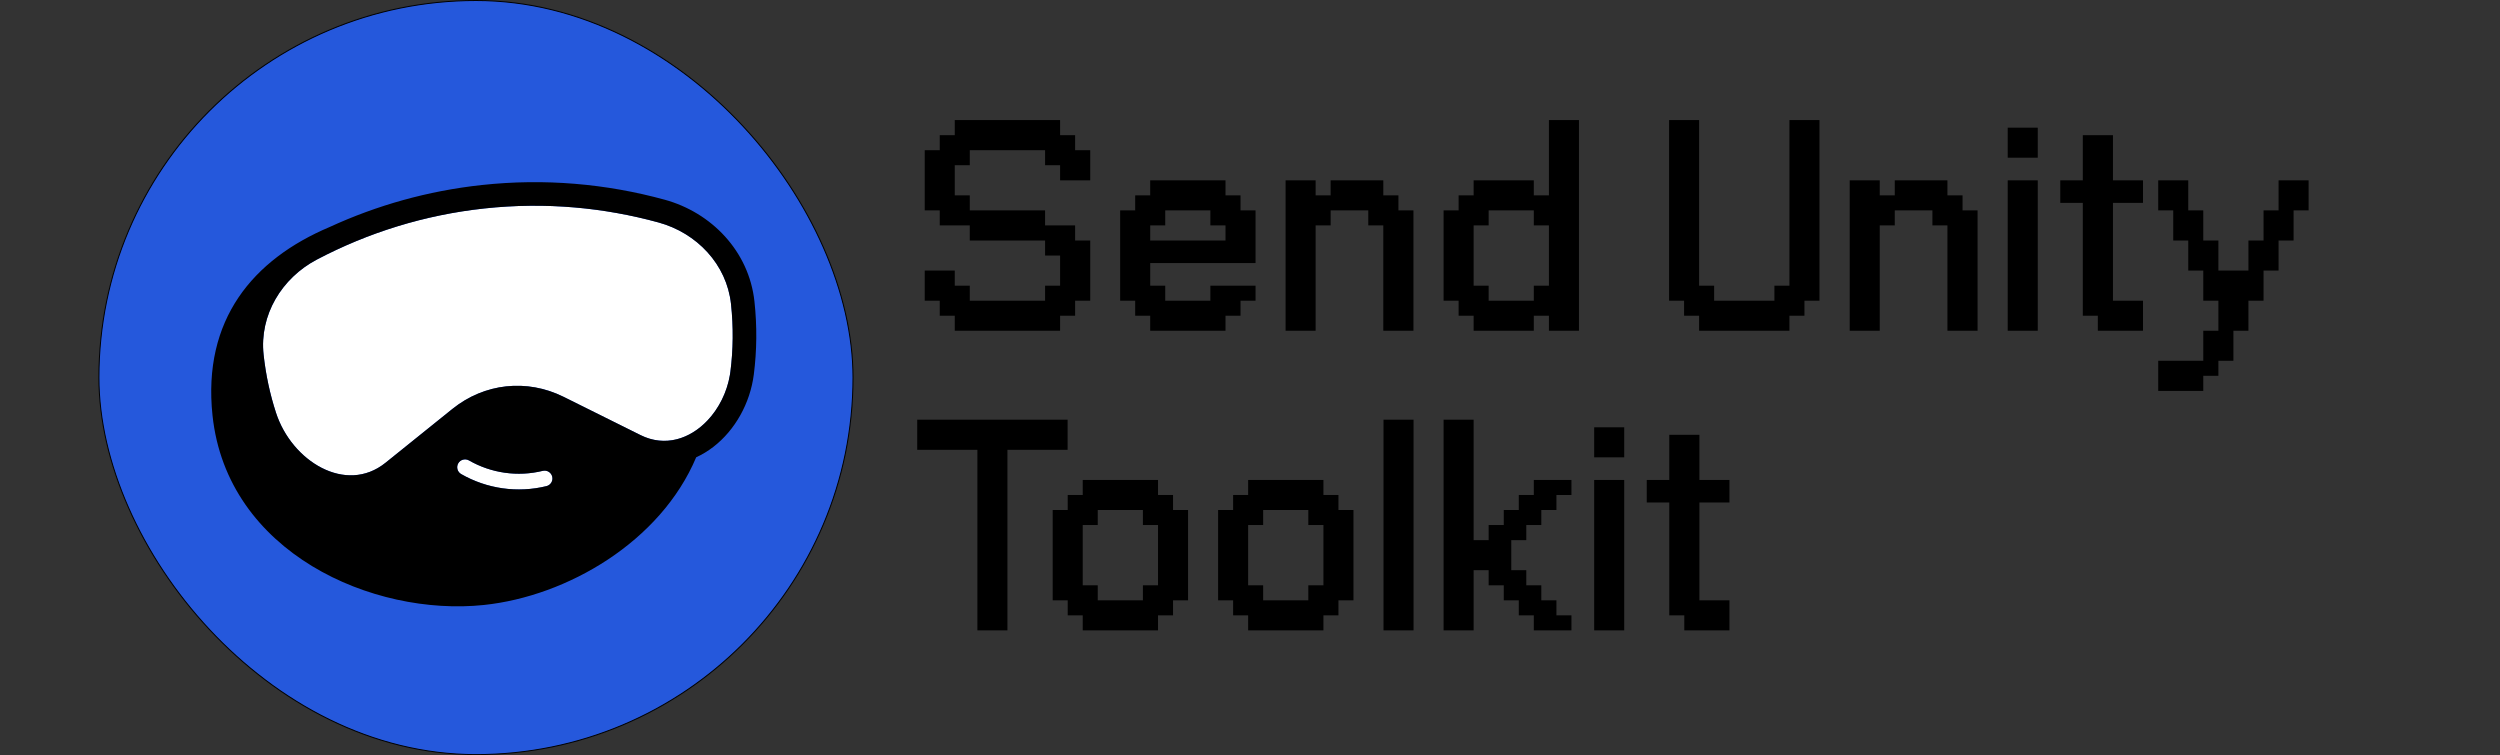 <svg width="801" height="242" viewBox="0 0 801 242" fill="none" xmlns="http://www.w3.org/2000/svg">
<rect x="0" y="0" width="801" height="242" fill="#333333" stroke="none"/>
<g clip-path="url(#clip0_2022_11)">
<rect x="31.693" y="0.161" width="241.613" height="241.613" rx="120.807" fill="#2558DC"/>
<rect x="31.693" y="0.161" width="241.613" height="241.613" rx="120.807" stroke="black" stroke-width="0.322"/>
<path d="M205.233 139.409C218.547 146.031 232.153 133.749 234.032 118.998C234.922 112.012 235.015 104.766 234.215 97.388C232.84 84.702 223.274 74.644 210.967 71.272C193.141 66.387 174.335 64.715 155.154 66.793C135.954 68.874 117.926 74.547 101.547 83.153C90.261 89.082 83.082 100.946 84.455 113.62C85.158 120.102 86.511 126.337 88.434 132.254C93.475 147.764 110.805 158.502 123.51 148.276L144.946 131.024C155.21 122.763 168.8 121.289 180.597 127.156L205.233 139.409Z" fill="white"/>
<path d="M173.889 150.862C165.876 152.823 157.416 151.627 150.261 147.521C149.054 146.828 147.514 147.245 146.822 148.452C146.129 149.659 146.546 151.199 147.753 151.891C156.03 156.641 165.817 158.025 175.087 155.756C176.438 155.426 177.266 154.062 176.935 152.71C176.604 151.359 175.24 150.531 173.889 150.862Z" fill="white"/>
<path fill-rule="evenodd" clip-rule="evenodd" d="M228.534 143.202C226.842 144.506 225.004 145.628 223.056 146.519C211.662 173.586 181.721 191.018 155.069 193.833C119.49 197.591 72.735 177.099 68.087 133.095C64.846 102.403 81.05 83.122 105.603 72.739C120.735 65.784 137.088 61.152 154.34 59.282C174.489 57.099 194.248 58.857 212.964 63.986C227.89 68.076 239.977 80.435 241.726 96.574C242.59 104.541 242.492 112.382 241.527 119.953C240.348 129.211 235.511 137.823 228.534 143.202ZM233.866 120.124C232.918 125.727 230.292 130.906 226.664 134.734C221.073 140.633 213.102 143.323 205.233 139.409L180.597 127.156C168.8 121.289 155.21 122.763 144.946 131.024L123.51 148.276C110.805 158.502 93.475 147.764 88.434 132.254C86.511 126.337 85.158 120.102 84.455 113.62C83.082 100.946 90.261 89.082 101.547 83.153C117.926 74.547 135.954 68.874 155.154 66.793C164.993 65.727 174.732 65.648 184.292 66.483C193.37 67.276 202.285 68.893 210.967 71.272C223.274 74.644 232.84 84.702 234.215 97.388C235.015 104.766 234.922 112.012 234.032 118.998C233.984 119.375 233.929 119.75 233.866 120.124ZM150.261 147.521C157.416 151.627 165.876 152.823 173.888 150.862C175.24 150.531 176.604 151.359 176.935 152.71C177.266 154.062 176.438 155.426 175.086 155.756C165.817 158.025 156.03 156.641 147.753 151.891C146.546 151.199 146.129 149.659 146.821 148.452C147.514 147.245 149.054 146.828 150.261 147.521Z" fill="black"/>
<path d="M339.654 105.968H305.904V101.156H301.092V96.344H296.28V86.687H305.904V91.532H310.716V96.344H334.842V91.532H339.654V81.875H334.842V77.063H310.716V72.218H301.092V67.406H296.28V48.125H301.092V43.313H305.904V38.468H339.654V43.313H344.466V48.125H349.311V57.782H339.654V52.937H334.842V48.125H310.716V52.937H305.904V62.594H310.716V67.406H334.842V72.218H344.466V77.063H349.311V96.344H344.466V101.156H339.654V105.968ZM392.652 105.968H368.526V101.156H363.714V96.344H358.902V67.406H363.714V62.594H368.526V57.782H392.652V62.594H397.464V67.406H402.276V84.281H368.526V91.532H373.338V96.344H387.807V91.532H402.276V96.344H397.464V101.156H392.652V105.968ZM368.526 77.063H392.652V72.218H387.807V67.406H373.338V72.218H368.526V77.063ZM421.524 105.968H411.9V57.782H421.524V62.594H426.336V57.782H443.211V62.594H448.056V67.406H452.868V105.968H443.211V72.218H438.399V67.406H426.336V72.218H421.524V105.968ZM491.43 105.968H472.149V101.156H467.337V96.344H462.525V67.406H467.337V62.594H472.149V57.782H491.43V62.594H496.275V38.468H505.899V105.968H496.275V101.156H491.43V105.968ZM476.961 96.344H491.43V91.532H496.275V72.218H491.43V67.406H476.961V72.218H472.149V91.532H476.961V96.344ZM573.333 105.968H544.395V101.156H539.583V96.344H534.771V38.468H544.395V91.532H549.207V96.344H568.521V91.532H573.333V38.468H582.957V96.344H578.145V101.156H573.333V105.968ZM602.271 105.968H592.647V57.782H602.271V62.594H607.083V57.782H623.958V62.594H628.803V67.406H633.615V105.968H623.958V72.218H619.146V67.406H607.083V72.218H602.271V105.968ZM652.896 50.531H643.272V40.907H652.896V50.531ZM652.896 105.968H643.272V57.782H652.896V105.968ZM686.613 105.968H672.144V101.156H667.332V65H660.114V57.782H667.332V43.313H676.989V57.782H686.613V65H676.989V96.344H686.613V105.968ZM705.927 125.249H691.491V115.592H705.927V105.968H710.772V96.344H705.927V86.687H701.115V77.063H696.303V67.406H691.491V57.782H701.115V67.406H705.927V77.063H710.772V86.687H720.396V77.063H725.241V67.406H730.053V57.782H739.677V67.406H734.865V77.063H730.053V86.687H725.241V96.344H720.396V105.968H715.584V115.592H710.772V120.404H705.927V125.249ZM322.779 201.968H313.155V144.125H293.874V134.468H342.06V144.125H322.779V201.968ZM371.031 201.968H346.905V197.156H342.093V192.344H337.281V163.406H342.093V158.594H346.905V153.782H371.031V158.594H375.843V163.406H380.655V192.344H375.843V197.156H371.031V201.968ZM351.717 192.344H366.186V187.532H371.031V168.218H366.186V163.406H351.717V168.218H346.905V187.532H351.717V192.344ZM424.029 201.968H399.903V197.156H395.091V192.344H390.279V163.406H395.091V158.594H399.903V153.782H424.029V158.594H428.841V163.406H433.653V192.344H428.841V197.156H424.029V201.968ZM404.715 192.344H419.184V187.532H424.029V168.218H419.184V163.406H404.715V168.218H399.903V187.532H404.715V192.344ZM452.901 201.968H443.277V134.468H452.901V201.968ZM472.149 201.968H462.525V134.468H472.149V173.063H476.961V168.218H481.806V163.406H486.618V158.594H491.43V153.782H503.493V158.594H498.681V163.406H493.836V168.218H489.024V173.063H484.212V182.687H489.024V187.532H493.836V192.344H498.681V197.156H503.493V201.968H491.43V197.156H486.618V192.344H481.806V187.532H476.961V182.687H472.149V201.968ZM520.401 146.531H510.777V136.907H520.401V146.531ZM520.401 201.968H510.777V153.782H520.401V201.968ZM554.118 201.968H539.649V197.156H534.837V161H527.619V153.782H534.837V139.313H544.494V153.782H554.118V161H544.494V192.344H554.118V201.968Z" fill="black"/>
</g>
<defs>
<clipPath id="clip0_2022_11">
<rect width="801" height="241.935" fill="white"/>
</clipPath>
</defs>
</svg>
